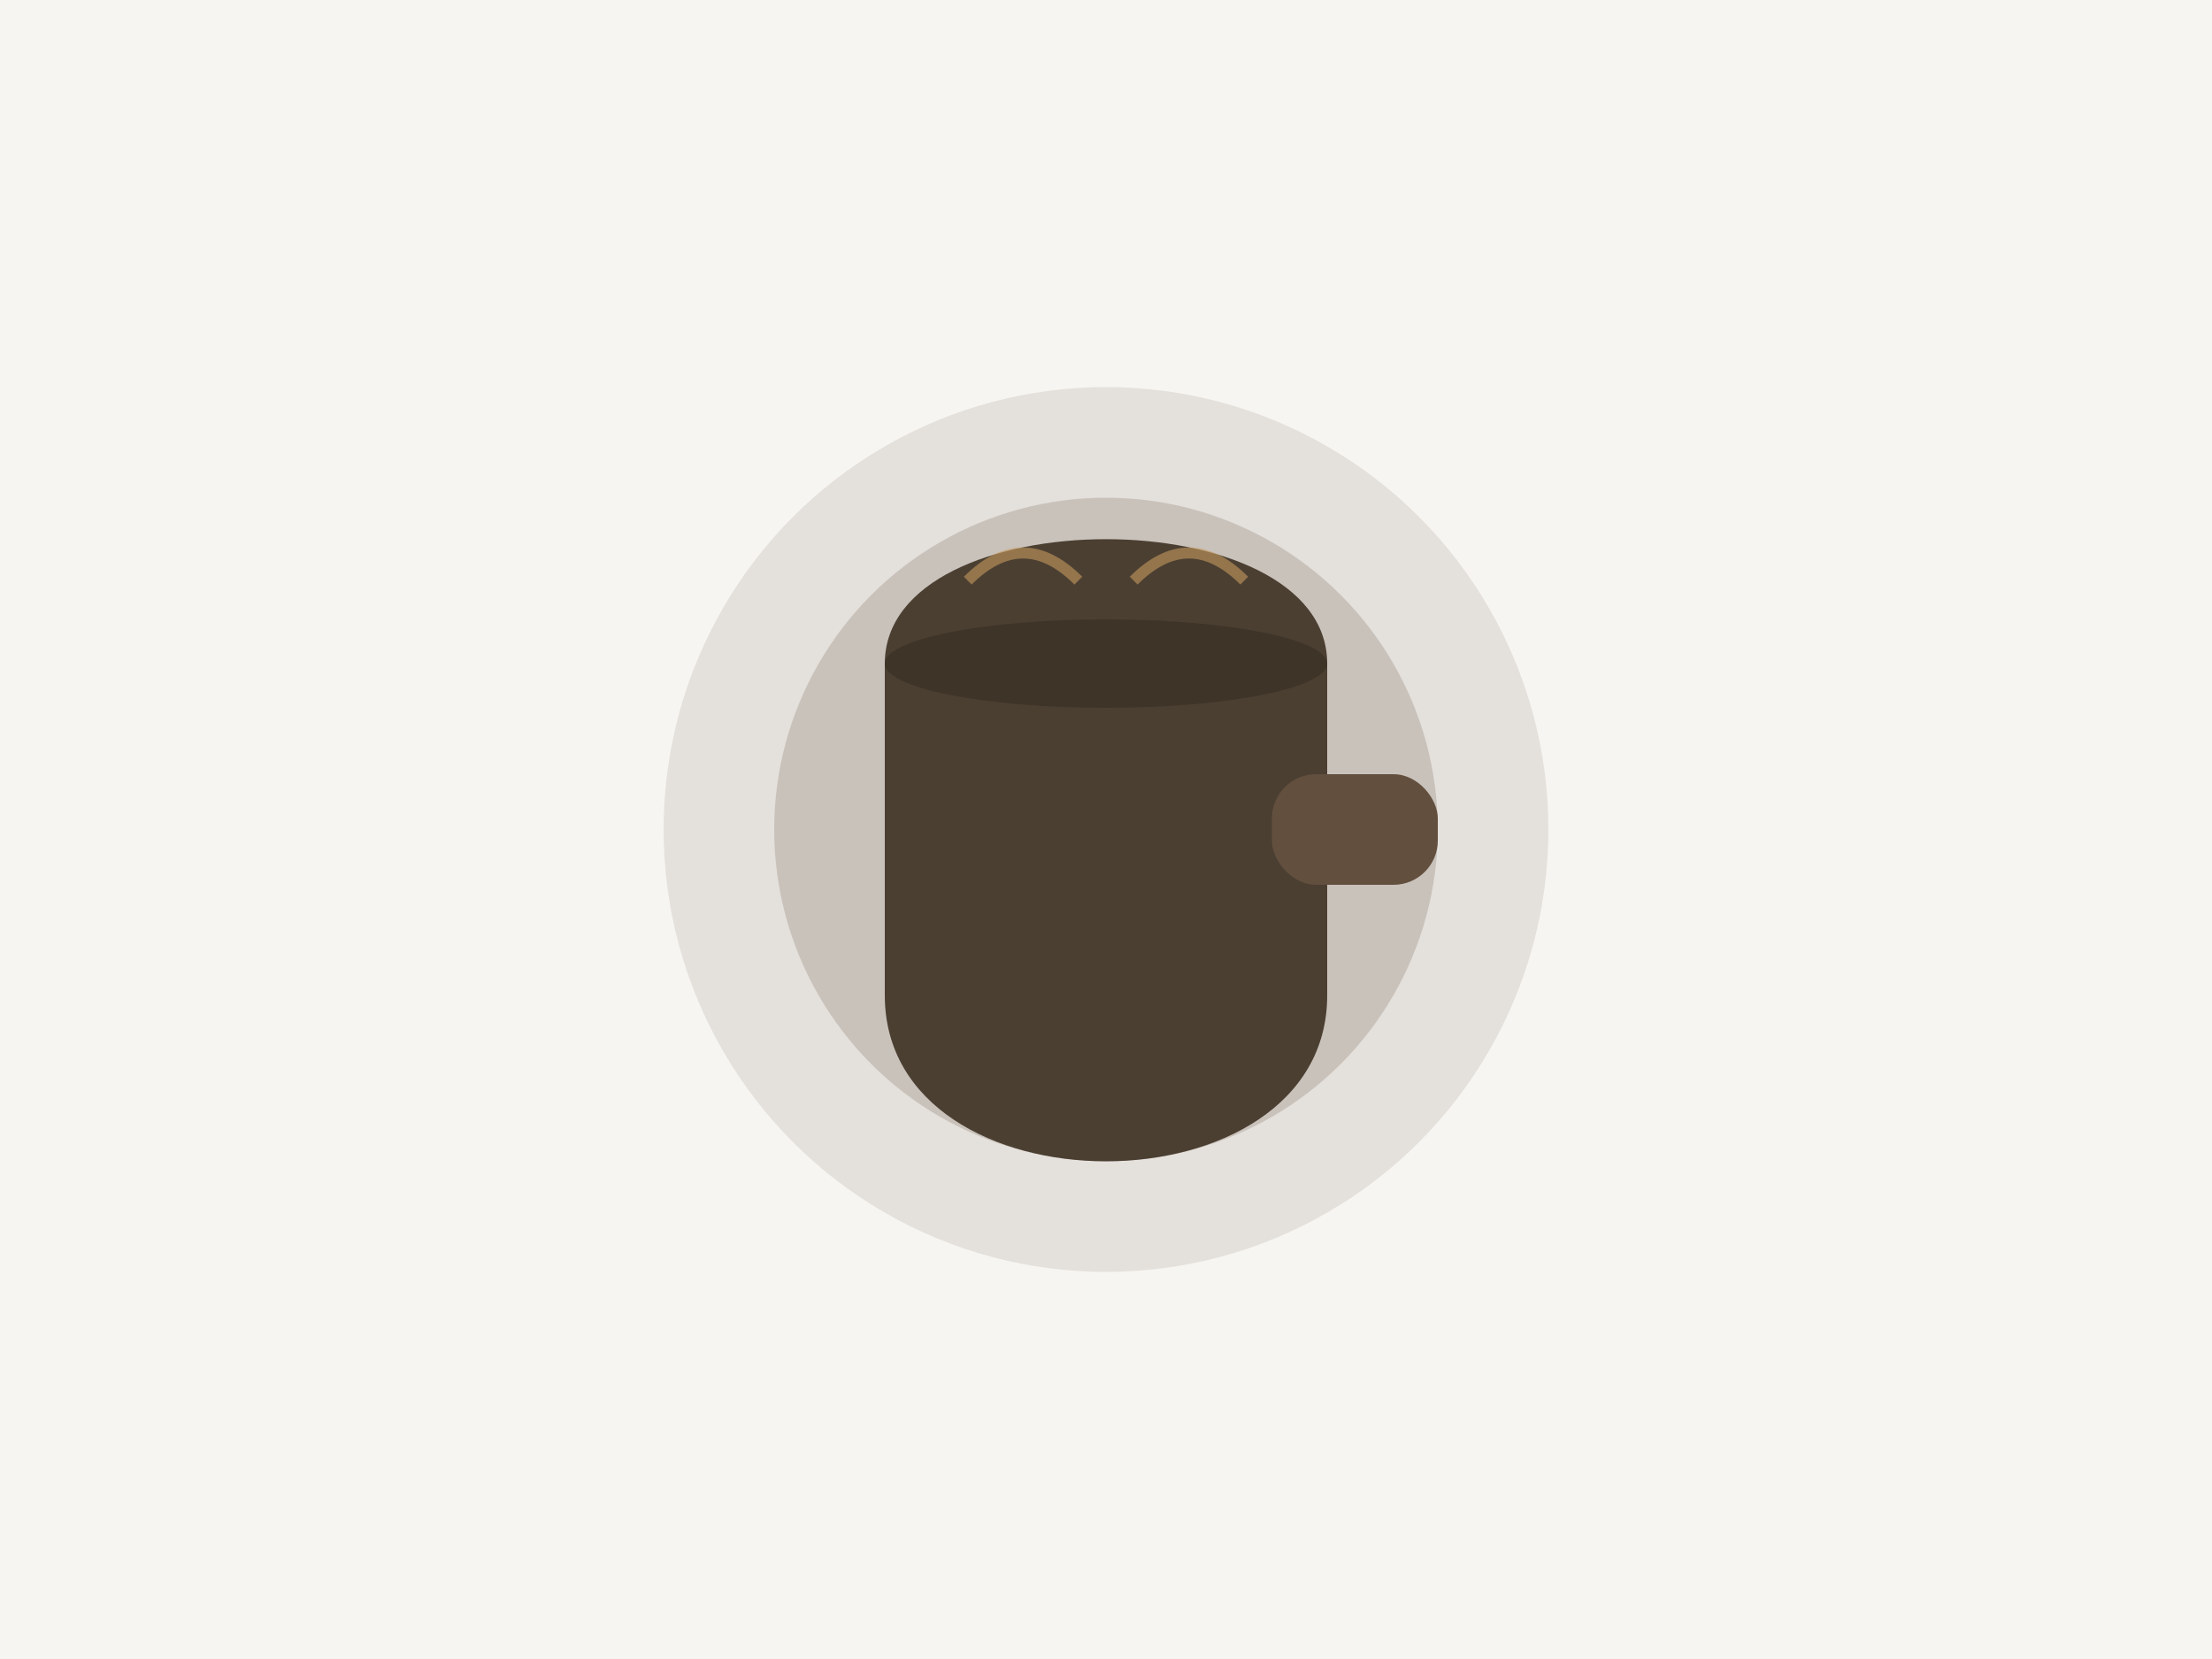 <svg viewBox="0 0 400 300" xmlns="http://www.w3.org/2000/svg">
  <rect width="400" height="300" fill="#F7F5F2"/>
  <circle cx="200" cy="150" r="80" fill="#7D6F5C" opacity="0.15"/>
  <circle cx="200" cy="150" r="60" fill="#624F3E" opacity="0.2"/>
  <path d="M160 120 C160 90, 240 90, 240 120 L240 180 C240 200, 220 210, 200 210 C180 210, 160 200, 160 180 Z" fill="#4B3F32"/>
  <rect x="230" y="140" width="30" height="20" rx="8" fill="#624F3E"/>
  <ellipse cx="200" cy="120" rx="40" ry="8" fill="#241C13" opacity="0.3"/>
  <path d="M175 105 Q185 95, 195 105" stroke="#C49A5E" stroke-width="2" fill="none" opacity="0.6"/>
  <path d="M205 105 Q215 95, 225 105" stroke="#C49A5E" stroke-width="2" fill="none" opacity="0.6"/>
</svg>

